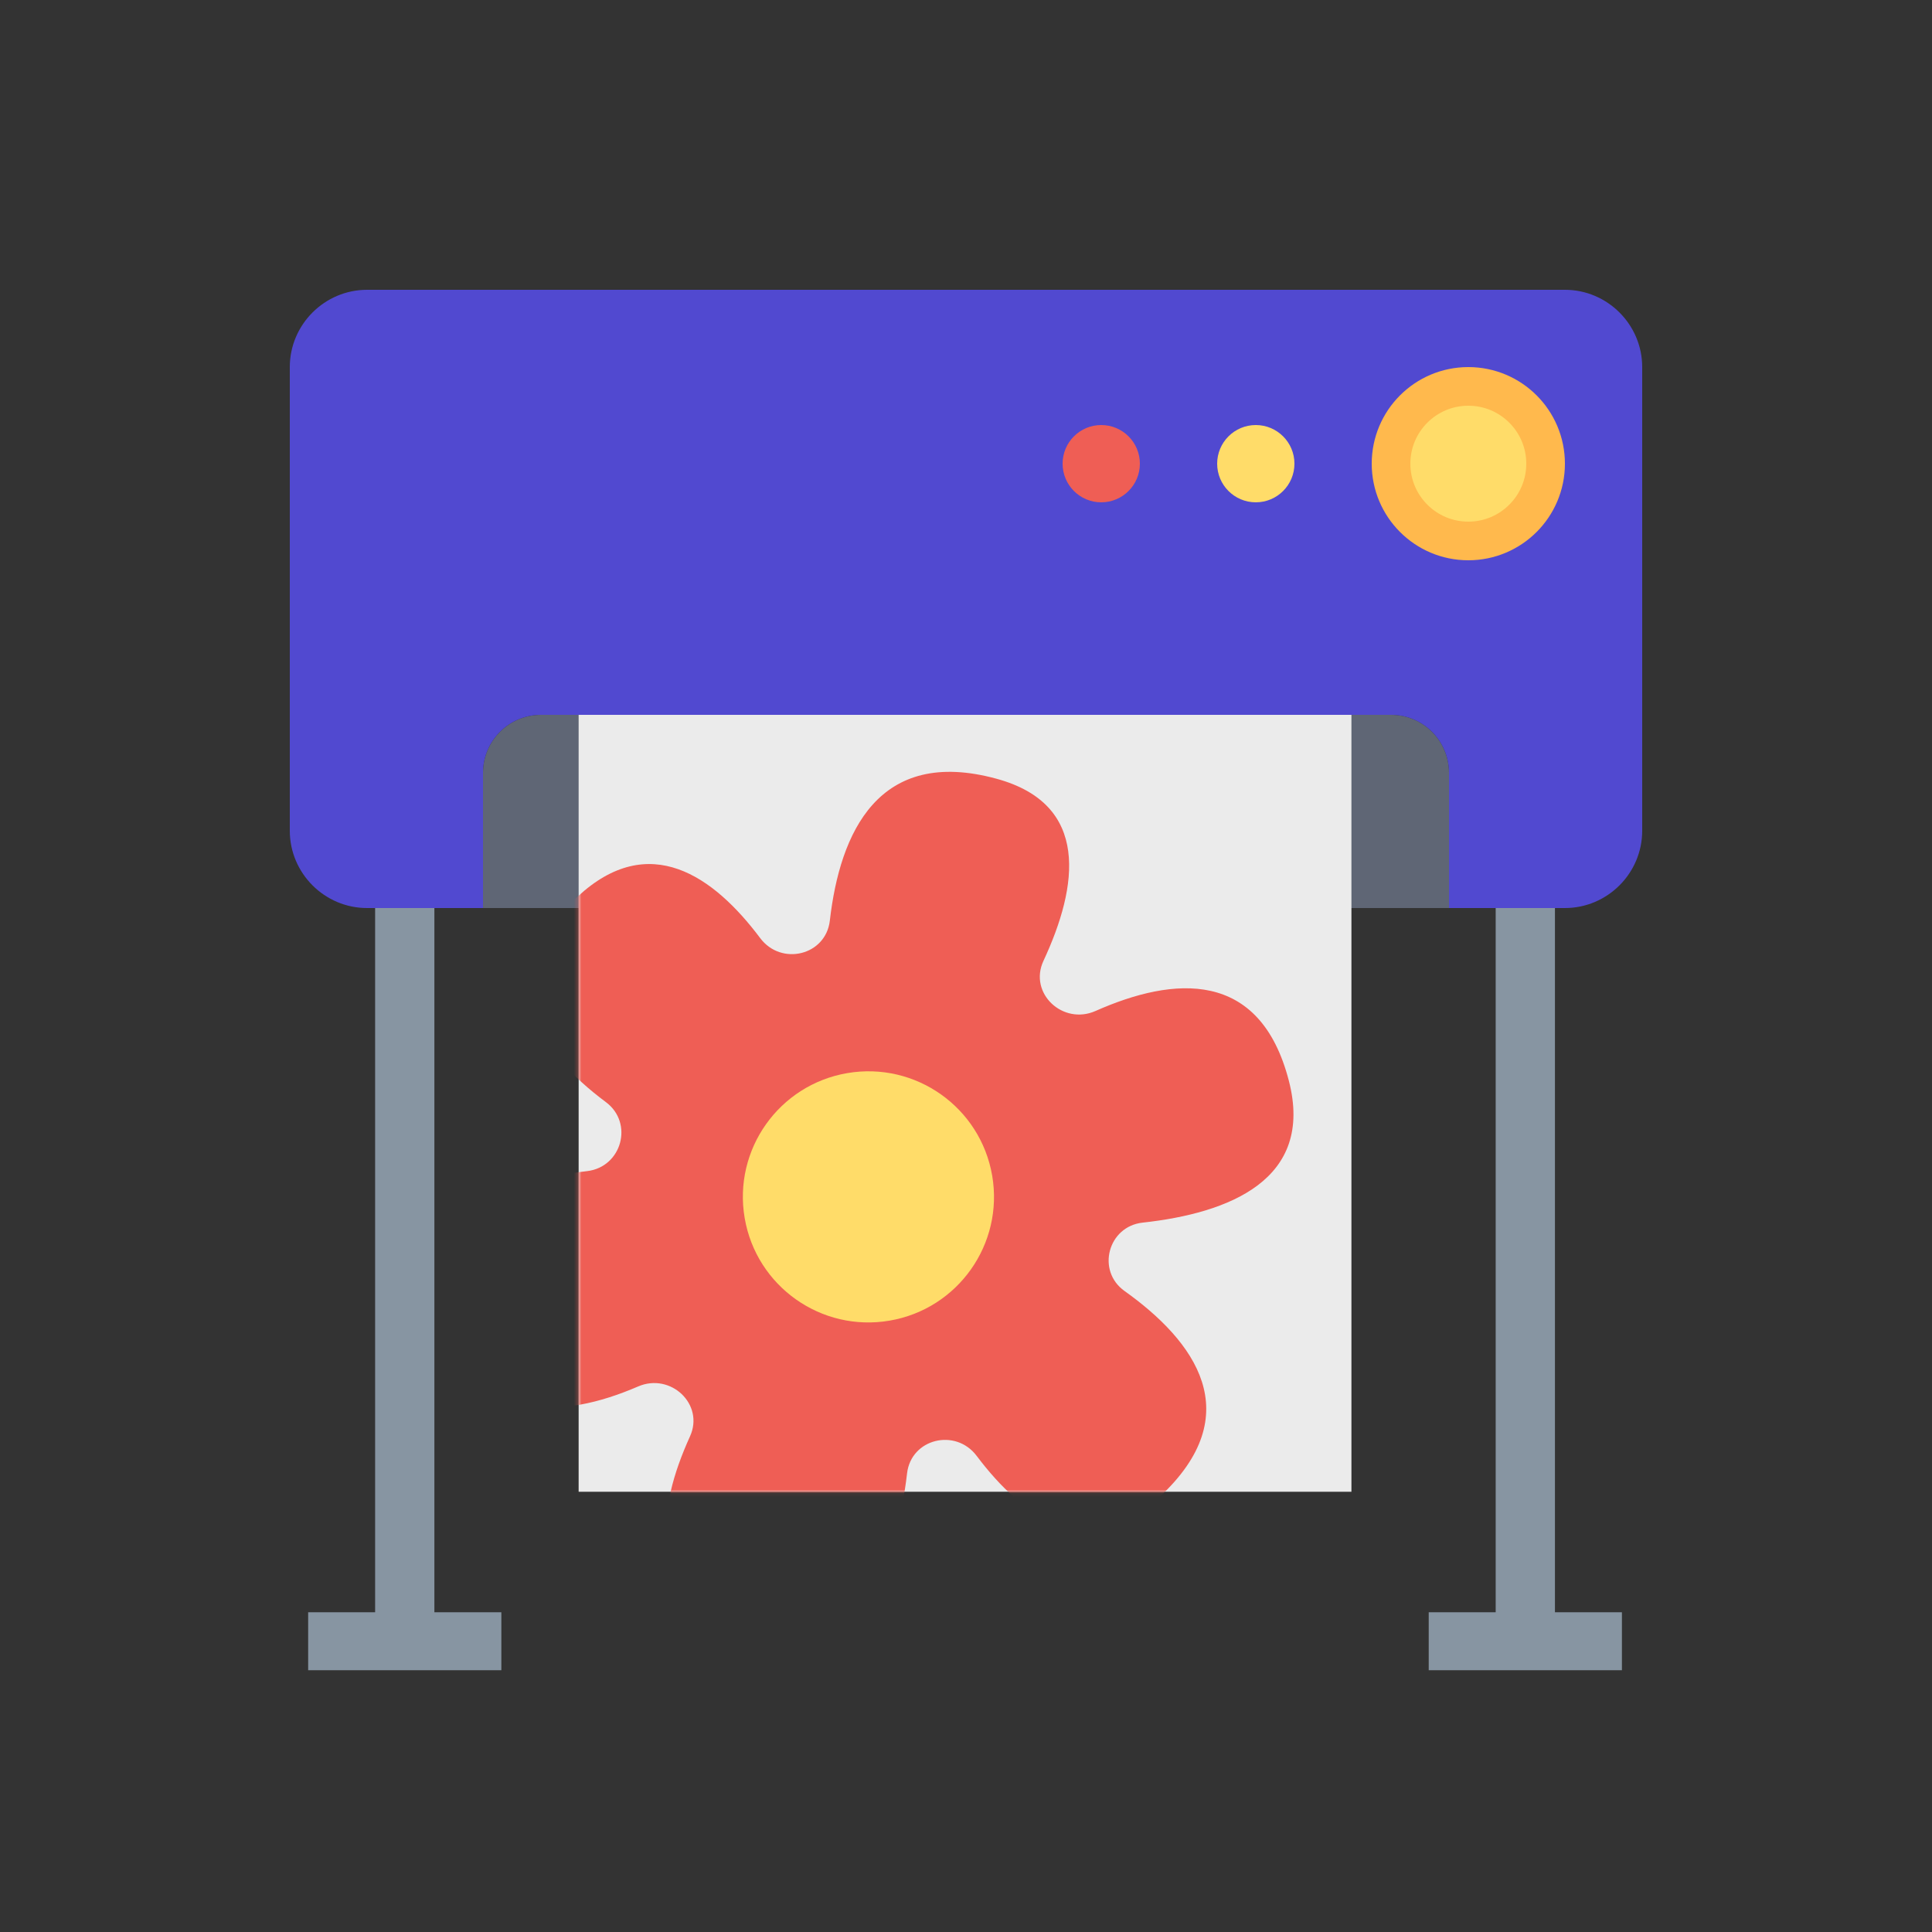 <svg xmlns="http://www.w3.org/2000/svg" xmlns:xlink="http://www.w3.org/1999/xlink" viewBox="0 0 500 500" preserveAspectRatio="xMidYMid meet" style="width: 100%; height: 100%; transform: translate3d(0px, 0px, 0px); content-visibility: visible;"><rect x="0" y="0" width="500" height="500" fill="#333333" stroke="none"/><defs><clipPath id="__lottie_element_2039"><rect width="500" height="500" x="0" y="0"></rect></clipPath><g id="__lottie_element_2056"><g style="display: none;"><g><path></path></g></g></g><g id="__lottie_element_2052"><g style="display: none;"><g><path></path></g></g></g><mask id="__lottie_element_2052_1" mask-type="alpha"><use xlink:href="#__lottie_element_2052"></use></mask><g id="__lottie_element_2068"><g style="display: none;"><g><path></path></g></g></g><g id="__lottie_element_2064"><g style="display: none;"><g><path></path></g></g></g><mask id="__lottie_element_2064_1" mask-type="alpha"><use xlink:href="#__lottie_element_2064"></use></mask><g id="__lottie_element_2080"><g transform="matrix(1,0,0,1,250,250)" opacity="1" style="display: block;"><g opacity="1" transform="matrix(1,0,0,1,0,0)"><path fill="rgb(240,93,86)" fill-opacity="1" d=" M160,-175 C160,-175 160,175 160,175 C160,175 -160,175 -160,175 C-160,175 -160,-175 -160,-175 C-160,-175 160,-175 160,-175z"></path></g></g></g><g id="__lottie_element_2076"><g transform="matrix(1,0,0,1,149.5,185.816)" opacity="1" style="display: block;"><g opacity="1" transform="matrix(1,0,0,1,100.25,100.25)"><path fill="rgb(235,235,235)" fill-opacity="1" d=" M100,100 C100,100 -100,100 -100,100 C-100,100 -100,-152.632 -100,-152.632 C-100,-152.632 100,-152.632 100,-152.632 C100,-152.632 100,100 100,100z"></path></g></g></g><mask id="__lottie_element_2076_1" mask-type="alpha"><use xlink:href="#__lottie_element_2076"></use></mask><mask id="__lottie_element_2080_1" mask-type="alpha"><use xlink:href="#__lottie_element_2080"></use></mask><mask id="__lottie_element_2068_1" mask-type="alpha"><use xlink:href="#__lottie_element_2068"></use></mask><mask id="__lottie_element_2056_1" mask-type="alpha"><use xlink:href="#__lottie_element_2056"></use></mask></defs><g clip-path="url(#__lottie_element_2039)"><g transform="matrix(1,0,0,1,362.25,187.081)" opacity="1" style="display: block;"><g opacity="1" transform="matrix(1,0,0,1,0,0)"><path stroke-linecap="butt" stroke-linejoin="miter" fill-opacity="0" stroke-miterlimit="10" stroke="rgb(135,149,162)" stroke-opacity="1" stroke-width="15.337" d=" M32.5,7.669 C32.5,7.669 32.5,237.669 32.5,237.669"></path></g><g opacity="1" transform="matrix(1,0,0,1,0,0)"><path stroke-linecap="butt" stroke-linejoin="miter" fill-opacity="0" stroke-miterlimit="10" stroke="rgb(135,149,162)" stroke-opacity="1" stroke-width="15" d=" M7.5,237.669 C7.5,237.669 57.5,237.669 57.5,237.669"></path></g></g><g transform="matrix(1,0,0,1,72.25,187.081)" opacity="1" style="display: block;"><g opacity="1" transform="matrix(1,0,0,1,0,0)"><path stroke-linecap="butt" stroke-linejoin="miter" fill-opacity="0" stroke-miterlimit="10" stroke="rgb(135,149,162)" stroke-opacity="1" stroke-width="15.337" d=" M32.5,7.669 C32.5,7.669 32.5,237.669 32.5,237.669"></path></g><g opacity="1" transform="matrix(1,0,0,1,0,0)"><path stroke-linecap="butt" stroke-linejoin="miter" fill-opacity="0" stroke-miterlimit="10" stroke="rgb(135,149,162)" stroke-opacity="1" stroke-width="15" d=" M7.5,237.669 C7.5,237.669 57.5,237.669 57.5,237.669"></path></g></g><g transform="matrix(1,0,0,1,124.75,184.75)" opacity="1" style="display: block;"><g opacity="1" transform="matrix(1,0,0,1,125.25,25.25)"><path fill="rgb(95,102,117)" fill-opacity="1" d=" M110,-25 C110,-25 -110,-25 -110,-25 C-118.284,-25 -125,-18.284 -125,-10 C-125,-10 -125,25 -125,25 C-125,25 125,25 125,25 C125,25 125,-10 125,-10 C125,-18.284 118.284,-25 110,-25z"></path></g></g><g mask="url(#__lottie_element_2080_1)" style="display: block;"><g transform="matrix(1,0,0,1,149.5,185.816)" opacity="1"><g opacity="1" transform="matrix(1,0,0,1,100.25,100.25)"><path fill="rgb(235,235,235)" fill-opacity="1" d=" M100,100 C100,100 -100,100 -100,100 C-100,100 -100,-152.632 -100,-152.632 C-100,-152.632 100,-152.632 100,-152.632 C100,-152.632 100,100 100,100z"></path></g></g></g><g mask="url(#__lottie_element_2076_1)" style="display: block;"><g transform="matrix(1,0,0,1,-0.25,-0.25)" opacity="1"><g opacity="1" transform="matrix(1,0,0,1,109.391,193.165)"><g opacity="1" transform="matrix(1,0,0,1,115.645,116.834)"><path fill="rgb(239,94,85)" fill-opacity="1" d=" M70.92,6.667 C93.258,4.224 115.395,-4.407 108.772,-30.036 C101.289,-58.995 78.996,-57.101 58.734,-48.109 C50.274,-44.354 41.361,-52.715 45.262,-61.084 C54.329,-80.535 57.314,-101.586 33.161,-108.198 C2.527,-116.584 -7.416,-94.212 -10.024,-71.501 C-11.061,-62.472 -22.592,-59.69 -28.051,-66.971 C-40.068,-83 -56.785,-94.903 -75.32,-77.686 C-98.387,-56.261 -85.344,-37.463 -67.983,-24.523 C-60.735,-19.122 -63.861,-7.717 -72.851,-6.663 C-94.322,-4.145 -115.395,4.552 -108.81,30.035 C-101.313,59.05 -79.438,57.599 -59.629,49.062 C-51.231,45.443 -42.44,53.672 -46.212,61.977 C-54.835,80.96 -57.391,101.575 -33.198,108.198 C-2.564,116.584 7.364,94.253 9.958,71.581 C10.991,62.557 22.51,59.765 27.977,67.034 C40.008,83.031 56.742,94.907 75.283,77.686 C98.424,56.191 84.428,37.321 66.239,24.359 C58.902,19.13 61.953,7.648 70.92,6.667z"></path></g></g><g opacity="1" transform="matrix(1,0,0,1,189.694,274.694)"><g opacity="1" transform="matrix(1,0,0,1,35.306,35.306)"><path fill="rgb(255,220,105)" fill-opacity="1" d=" M32.029,-5.481 C35.056,12.208 23.17,29.002 5.481,32.029 C-12.208,35.056 -29.002,23.169 -32.029,5.48 C-35.056,-12.209 -23.17,-29.002 -5.481,-32.029 C12.209,-35.056 29.002,-23.17 32.029,-5.481z"></path></g></g></g></g><g mask="url(#__lottie_element_2068_1)" style="display: none;"><g><g><path></path></g></g></g><g mask="url(#__lottie_element_2064_1)" style="display: none;"><g><g><g><path></path></g></g><g><g><path></path></g></g></g></g><g mask="url(#__lottie_element_2056_1)" style="display: none;"><g><g><path></path></g></g></g><g mask="url(#__lottie_element_2052_1)" style="display: none;"><g><g><g><path></path></g></g><g><g><path></path></g></g></g></g><g transform="matrix(1,0,0,1,74.75,74.75)" opacity="1" style="display: block;"><g opacity="1" transform="matrix(1,0,0,1,175.25,80.25)"><path fill="rgb(81,73,208)" fill-opacity="1" d=" M155,-80 C155,-80 -155,-80 -155,-80 C-166,-80 -175,-71 -175,-60 C-175,-60 -175,60 -175,60 C-175,71 -166,80 -155,80 C-155,80 -125,80 -125,80 C-125,80 -125,45 -125,45 C-125,36.716 -118.284,30 -110,30 C-110,30 110,30 110,30 C118.284,30 125,36.716 125,45 C125,45 125,80 125,80 C125,80 155,80 155,80 C166,80 175,71 175,60 C175,60 175,-60 175,-60 C175,-71 166,-80 155,-80z"></path></g></g><g transform="matrix(1,0,0,1,335,75)" opacity="1" style="display: block;"><g opacity="1" transform="matrix(1,0,0,1,45,45)"><path fill="rgb(255,220,105)" fill-opacity="1" d=" M-20,0 C-20,11.046 -11.046,20 0,20 C11.046,20 20,11.046 20,0 C20,-11.046 11.046,-20 0,-20 C-11.046,-20 -20,-11.046 -20,0z"></path><path stroke-linecap="round" stroke-linejoin="round" fill-opacity="0" stroke="rgb(255,185,77)" stroke-opacity="1" stroke-width="10" d=" M-20,0 C-20,11.046 -11.046,20 0,20 C11.046,20 20,11.046 20,0 C20,-11.046 11.046,-20 0,-20 C-11.046,-20 -20,-11.046 -20,0z"></path></g></g><g transform="matrix(1,0,0,1,314.75,109.75)" opacity="1" style="display: block;"><g opacity="1" transform="matrix(1,0,0,1,10.25,10.25)"><path fill="rgb(255,220,105)" fill-opacity="1" d=" M-10,0 C-10,5.523 -5.523,10 0,10 C5.523,10 10,5.523 10,0 C10,-5.523 5.523,-10 0,-10 C-5.523,-10 -10,-5.523 -10,0z"></path></g></g><g transform="matrix(1,0,0,1,274.75,109.75)" opacity="1" style="display: block;"><g opacity="1" transform="matrix(1,0,0,1,10.25,10.25)"><path fill="rgb(239,94,85)" fill-opacity="1" d=" M-10,0 C-10,5.523 -5.523,10 0,10 C5.523,10 10,5.523 10,0 C10,-5.523 5.523,-10 0,-10 C-5.523,-10 -10,-5.523 -10,0z"></path></g></g></g></svg>
